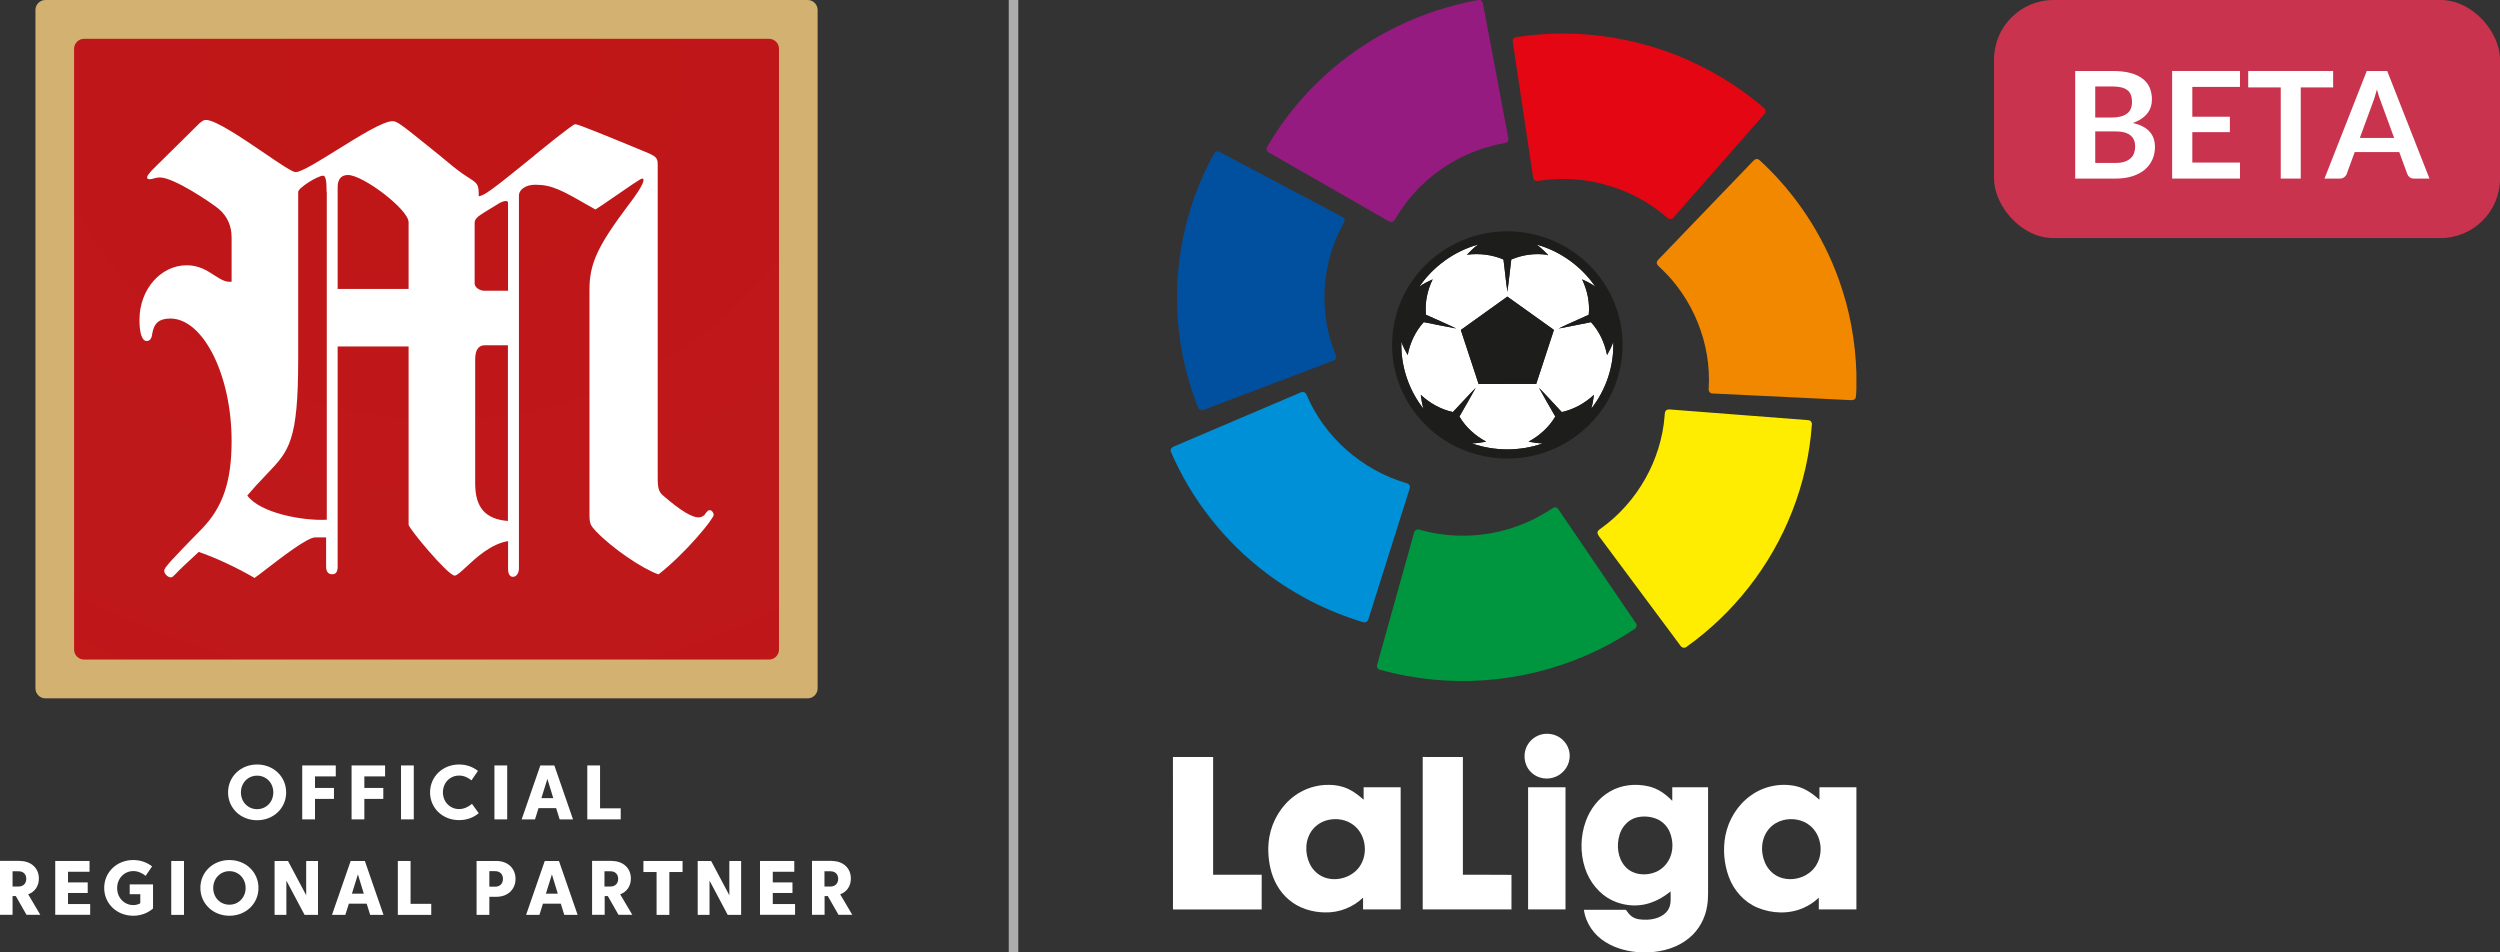 <svg width="84" height="32" viewBox="0 0 84 32" fill="none" xmlns="http://www.w3.org/2000/svg">
<rect x="0" y="0" width="84" height="32" fill="#333333" stroke="none"/>
<path d="M1.191 0.336C1.191 0.15 1.341 0 1.526 0H27.138C27.323 0 27.472 0.15 27.472 0.336V23.129C27.472 23.314 27.323 23.465 27.138 23.465H1.526C1.341 23.465 1.191 23.314 1.191 23.129V0.336Z" fill="#D3B271"/>
<path d="M2.489 1.639C2.489 1.454 2.639 1.304 2.824 1.304H25.84C26.024 1.304 26.174 1.454 26.174 1.639V21.825C26.174 22.011 26.024 22.161 25.84 22.161H2.824C2.639 22.161 2.489 22.011 2.489 21.825V1.639Z" fill="url(#paint0_radial_1237_40171)"/>
<path fill-rule="evenodd" clip-rule="evenodd" d="M11.345 11.642V19.033C11.345 19.194 11.303 19.295 11.16 19.295C11.017 19.295 10.957 19.194 10.957 19.033V18.057H10.591C10.329 18.057 9.484 18.709 8.946 19.123C8.774 19.256 8.633 19.364 8.554 19.419C7.962 19.074 7.227 18.729 6.677 18.545C6.579 18.637 6.489 18.72 6.407 18.796L6.407 18.796L6.407 18.796L6.407 18.796L6.407 18.796L6.407 18.796L6.407 18.796C6.235 18.955 6.101 19.079 6.007 19.175C5.972 19.21 5.942 19.241 5.916 19.269C5.835 19.354 5.789 19.401 5.744 19.401C5.642 19.401 5.517 19.281 5.517 19.175C5.517 19.074 5.744 18.83 6.784 17.767C7.495 17.035 7.782 16.161 7.782 14.817C7.782 12.599 6.825 10.703 5.725 10.703C5.36 10.703 5.175 10.845 5.115 11.214C5.097 11.398 5.014 11.458 4.93 11.458C4.769 11.458 4.686 11.191 4.686 10.744C4.686 9.727 5.397 8.913 6.275 8.913C6.683 8.913 6.96 9.092 7.198 9.247C7.401 9.378 7.576 9.492 7.782 9.465V7.978C7.782 7.592 7.639 7.265 7.352 7.021C7.107 6.819 5.845 5.963 5.374 5.963C5.284 5.963 5.218 5.981 5.16 5.998C5.114 6.011 5.072 6.022 5.028 6.022C4.967 6.022 4.944 6.004 4.944 5.963C4.944 5.91 4.977 5.871 5.068 5.763L5.106 5.719L6.714 4.131C6.729 4.12 6.742 4.11 6.755 4.101C6.812 4.058 6.849 4.03 6.918 4.03C7.243 4.03 8.144 4.642 8.881 5.143C9.391 5.49 9.823 5.783 9.931 5.783C10.126 5.783 10.704 5.423 11.33 5.033C12.069 4.573 12.873 4.071 13.193 4.071C13.345 4.071 13.501 4.197 14.546 5.04L14.546 5.04L14.76 5.212C14.81 5.252 14.873 5.305 14.945 5.365L14.945 5.365C15.163 5.547 15.462 5.798 15.74 5.967C16.068 6.17 16.086 6.211 16.086 6.598C16.29 6.556 16.516 6.395 17.796 5.355C18.161 5.051 19.243 4.172 19.326 4.172C19.427 4.172 20.324 4.541 21.65 5.088C22.038 5.249 22.099 5.291 22.099 5.535V16.064C22.099 16.409 22.14 16.534 22.283 16.653C22.893 17.183 23.263 17.385 23.466 17.385C23.526 17.385 23.61 17.362 23.67 17.302C23.771 17.16 23.795 17.141 23.855 17.141C23.915 17.141 23.979 17.224 23.979 17.302C23.979 17.427 23.064 18.563 22.126 19.3C21.558 19.097 20.578 18.425 20.028 17.855C19.843 17.652 19.806 17.611 19.806 17.265V9.727C19.806 8.853 20.088 8.259 21.11 6.897C21.641 6.207 21.678 5.999 21.576 5.999C21.527 5.999 21.066 6.318 20.649 6.606L20.649 6.606L20.649 6.606L20.649 6.606C20.366 6.801 20.104 6.982 20.005 7.04L19.876 6.965C18.878 6.393 18.553 6.207 17.986 6.207C17.662 6.207 17.436 6.368 17.436 6.575V19.097C17.436 19.258 17.352 19.382 17.232 19.382C17.131 19.382 17.071 19.281 17.071 19.12V18.181C16.497 18.274 15.994 18.741 15.658 19.054L15.658 19.054C15.479 19.219 15.348 19.341 15.277 19.341C15.056 19.341 13.729 17.753 13.729 17.629V11.642H11.345ZM10.975 6.45C10.975 6.041 10.934 5.903 10.855 5.903C10.675 5.903 10.019 6.312 10.019 6.45V12.088C10.019 14.823 9.707 15.15 9.002 15.891L8.96 15.935C8.632 16.281 8.554 16.363 8.309 16.649C8.738 17.238 10.162 17.505 10.98 17.463V6.45H10.975ZM13.729 9.709H11.345V6.289C11.345 6.022 11.465 5.88 11.691 5.88C12.2 5.88 13.729 7.039 13.729 7.467V9.709ZM17.07 6.814C17.07 6.773 17.052 6.754 16.987 6.754C16.927 6.754 16.826 6.796 16.761 6.837L16.294 7.122C16.031 7.283 15.948 7.366 15.948 7.49V9.525C15.948 9.667 16.133 9.769 16.276 9.769H17.07V6.814ZM16.294 11.6H17.066V17.505C16.313 17.445 15.966 17.058 15.966 16.244V12.07C15.966 11.766 16.072 11.6 16.294 11.6Z" fill="white"/>
<path d="M8.639 25.687C9.192 25.687 9.615 26.097 9.615 26.625C9.615 27.153 9.192 27.56 8.639 27.56C8.085 27.56 7.663 27.153 7.663 26.625C7.663 26.097 8.085 25.687 8.639 25.687ZM8.639 27.188C8.946 27.188 9.183 26.945 9.183 26.625C9.183 26.305 8.946 26.062 8.639 26.062C8.331 26.062 8.095 26.305 8.095 26.625C8.095 26.945 8.331 27.188 8.639 27.188Z" fill="white"/>
<path d="M10.155 25.719H11.282V26.087H10.584V26.475H11.221V26.843H10.584V27.531H10.155V25.719Z" fill="white"/>
<path d="M11.813 25.719H12.939V26.087H12.242V26.475H12.879V26.843H12.242V27.531H11.813V25.719Z" fill="white"/>
<path d="M13.903 25.719V27.531H13.474V25.719H13.903Z" fill="white"/>
<path d="M14.45 26.625C14.45 26.097 14.872 25.687 15.426 25.687C15.672 25.687 15.886 25.767 16.059 25.902L15.842 26.219C15.726 26.129 15.592 26.059 15.426 26.059C15.118 26.059 14.882 26.302 14.882 26.622C14.882 26.942 15.118 27.185 15.426 27.185C15.589 27.185 15.746 27.108 15.858 27.009L16.085 27.323C15.909 27.473 15.682 27.556 15.429 27.556C14.875 27.56 14.45 27.153 14.45 26.625Z" fill="white"/>
<path d="M17.042 25.719V27.531H16.613V25.719H17.042Z" fill="white"/>
<path d="M18.626 25.719L19.253 27.531H18.805L18.686 27.153H18.095L17.976 27.531H17.528L18.155 25.719H18.626ZM18.392 26.171L18.191 26.817H18.59L18.392 26.171Z" fill="white"/>
<path d="M19.733 25.719H20.162V27.16H20.856V27.531H19.733V25.719V25.719Z" fill="white"/>
<path d="M0.666 28.929C1.043 28.929 1.306 29.166 1.306 29.518C1.306 29.774 1.171 29.966 0.947 30.049L1.354 30.737H0.89L0.531 30.107H0.422V30.737H0V28.926H0.666V28.929ZM0.422 29.271V29.787H0.624C0.787 29.787 0.883 29.678 0.883 29.531C0.883 29.377 0.787 29.275 0.624 29.275H0.422V29.271Z" fill="white"/>
<path d="M1.856 28.929H3.008V29.291H2.285V29.649H2.947V30.004H2.285V30.376H3.03V30.737H1.856V28.929Z" fill="white"/>
<path d="M3.936 29.841C3.936 30.161 4.173 30.411 4.48 30.411C4.56 30.411 4.65 30.388 4.714 30.35V30.046H4.358V29.716H5.142V30.526C4.97 30.676 4.736 30.769 4.477 30.769C3.923 30.769 3.501 30.36 3.501 29.835C3.501 29.307 3.923 28.897 4.477 28.897C4.723 28.897 4.938 28.977 5.11 29.111L4.893 29.428C4.778 29.339 4.643 29.268 4.477 29.268C4.173 29.271 3.936 29.515 3.936 29.841Z" fill="white"/>
<path d="M6.182 28.929V30.74H5.754V28.929H6.182Z" fill="white"/>
<path d="M7.709 28.897C8.262 28.897 8.685 29.307 8.685 29.835C8.685 30.363 8.262 30.769 7.709 30.769C7.155 30.769 6.733 30.36 6.733 29.835C6.73 29.307 7.155 28.897 7.709 28.897ZM7.709 30.398C8.016 30.398 8.253 30.155 8.253 29.835C8.253 29.515 8.016 29.271 7.709 29.271C7.402 29.271 7.165 29.515 7.165 29.835C7.162 30.155 7.398 30.398 7.709 30.398Z" fill="white"/>
<path d="M9.226 28.929H9.677L10.288 30.081V28.929H10.685V30.74H10.234L9.622 29.588V30.74H9.226V28.929Z" fill="white"/>
<path d="M12.259 28.929L12.886 30.74H12.438L12.32 30.363H11.722L11.603 30.74H11.155L11.782 28.929H12.259ZM12.026 29.38L11.824 30.027H12.224L12.026 29.38Z" fill="white"/>
<path d="M13.367 28.929H13.795V30.369H14.49V30.74H13.367V28.929Z" fill="white"/>
<path d="M16.442 30.136V30.74H16.013V28.929H16.682C17.062 28.929 17.322 29.179 17.322 29.531C17.322 29.883 17.062 30.132 16.682 30.132H16.442V30.136ZM16.637 29.271H16.442V29.793H16.637C16.8 29.793 16.899 29.688 16.899 29.531C16.899 29.374 16.8 29.271 16.637 29.271Z" fill="white"/>
<path d="M18.781 28.929L19.408 30.74H18.96L18.842 30.363H18.243L18.125 30.74H17.677L18.304 28.929H18.781ZM18.544 29.38L18.342 30.027H18.742L18.544 29.38Z" fill="white"/>
<path d="M20.557 28.929C20.934 28.929 21.197 29.166 21.197 29.518C21.197 29.774 21.062 29.966 20.838 30.049L21.245 30.737H20.781L20.422 30.107H20.317V30.737H19.894V28.926H20.557V28.929ZM20.31 29.271V29.787H20.512C20.675 29.787 20.771 29.678 20.771 29.531C20.771 29.377 20.675 29.275 20.512 29.275H20.31V29.271Z" fill="white"/>
<path d="M22.064 29.3H21.619V28.929H22.934V29.3H22.49V30.74H22.061V29.3H22.064Z" fill="white"/>
<path d="M23.443 28.929H23.894L24.506 30.081V28.929H24.902V30.74H24.451L23.84 29.588V30.74H23.443V28.929Z" fill="white"/>
<path d="M25.536 28.929H26.688V29.291H25.965V29.649H26.627V30.004H25.965V30.376H26.714V30.737H25.536V28.929V28.929Z" fill="white"/>
<path d="M27.949 28.929C28.326 28.929 28.589 29.166 28.589 29.518C28.589 29.774 28.454 29.966 28.23 30.049L28.637 30.737H28.173L27.814 30.107H27.706V30.737H27.283V28.926H27.949V28.929ZM27.702 29.271V29.787H27.904C28.067 29.787 28.163 29.678 28.163 29.531C28.163 29.377 28.067 29.275 27.904 29.275H27.702V29.271Z" fill="white"/>
<path opacity="0.6" d="M34.214 0H33.894V32H34.214V0Z" fill="white"/>
<path d="M47.689 9.635C48.154 8.952 48.867 8.436 49.671 8.215C49.528 8.312 49.408 8.436 49.289 8.559C49.703 8.506 50.133 8.554 50.516 8.72C50.566 9.081 50.592 9.444 50.65 9.803C50.698 9.442 50.734 9.081 50.779 8.72C51.153 8.56 51.573 8.503 51.977 8.56L52.004 8.581C52.005 8.575 52.007 8.562 52.008 8.556C51.883 8.439 51.767 8.31 51.623 8.215C52.426 8.437 53.138 8.951 53.604 9.633C53.467 9.53 53.311 9.457 53.157 9.384C53.334 9.753 53.424 10.169 53.381 10.577C53.045 10.732 52.702 10.875 52.37 11.038C52.733 10.974 53.094 10.895 53.456 10.824C53.74 11.132 53.917 11.523 53.997 11.929C54.077 11.785 54.156 11.64 54.206 11.483C54.234 12.288 53.967 13.097 53.466 13.732C53.511 13.579 53.536 13.422 53.557 13.265C53.255 13.547 52.882 13.757 52.475 13.846C52.218 13.575 51.972 13.295 51.709 13.031C51.886 13.356 52.076 13.673 52.258 13.995C52.047 14.354 51.726 14.643 51.358 14.84C51.516 14.868 51.675 14.894 51.836 14.899C51.073 15.167 50.218 15.166 49.455 14.898C49.617 14.895 49.777 14.868 49.937 14.84C49.568 14.643 49.247 14.354 49.036 13.995C49.218 13.673 49.409 13.356 49.584 13.031C49.321 13.296 49.076 13.578 48.816 13.846C48.411 13.755 48.038 13.547 47.738 13.265C47.759 13.423 47.782 13.581 47.829 13.735C47.328 13.099 47.06 12.289 47.087 11.483C47.139 11.641 47.218 11.787 47.298 11.932C47.374 11.524 47.556 11.132 47.838 10.823C48.201 10.893 48.562 10.973 48.925 11.037C48.593 10.874 48.25 10.731 47.913 10.576C47.87 10.168 47.96 9.753 48.138 9.385C47.982 9.457 47.826 9.531 47.689 9.635V9.635ZM50.647 9.966C50.126 10.34 49.605 10.713 49.083 11.087C49.282 11.692 49.482 12.297 49.681 12.902C50.326 12.9 50.971 12.904 51.617 12.9C51.812 12.294 52.017 11.691 52.212 11.085C51.689 10.714 51.169 10.338 50.647 9.966V9.966Z" fill="white"/>
<path d="M49.667 0H49.744C49.786 0.037 49.827 0.079 49.831 0.139C50.113 1.635 50.397 3.131 50.678 4.628C50.702 4.703 50.658 4.793 50.575 4.803C50.003 4.904 49.446 5.092 48.936 5.37C48.087 5.828 47.367 6.519 46.888 7.349C46.858 7.402 46.817 7.462 46.748 7.46C46.655 7.442 46.579 7.382 46.498 7.339C45.216 6.604 43.934 5.869 42.652 5.135C42.598 5.106 42.544 5.053 42.559 4.986C42.591 4.891 42.655 4.811 42.704 4.724C43.701 3.09 45.182 1.752 46.913 0.905C47.781 0.476 48.713 0.176 49.667 0V0Z" fill="#951B80"/>
<path d="M52.247 1.131C53.661 1.095 55.081 1.353 56.39 1.879C57.397 2.285 58.34 2.848 59.169 3.544C59.216 3.584 59.267 3.62 59.306 3.667C59.342 3.725 59.321 3.799 59.274 3.844C58.264 4.993 57.254 6.142 56.245 7.292C56.213 7.325 56.178 7.364 56.128 7.362C56.064 7.367 56.02 7.314 55.975 7.279C54.831 6.295 53.241 5.841 51.74 6.07C51.684 6.076 51.618 6.097 51.568 6.058C51.527 6.035 51.516 5.986 51.51 5.943C51.293 4.502 51.078 3.06 50.861 1.619C50.85 1.536 50.832 1.454 50.828 1.37C50.826 1.307 50.881 1.255 50.942 1.248C51.374 1.181 51.81 1.143 52.247 1.131V1.131Z" fill="#E40613"/>
<path d="M40.844 5.105C40.897 5.074 40.957 5.092 41.006 5.119C42.372 5.844 43.74 6.565 45.106 7.29C45.193 7.329 45.192 7.44 45.14 7.507C44.405 8.826 44.297 10.465 44.854 11.866C44.872 11.925 44.914 11.989 44.88 12.05C44.847 12.113 44.769 12.125 44.71 12.152C43.29 12.689 41.872 13.229 40.453 13.767C40.394 13.794 40.313 13.79 40.276 13.73C40.229 13.641 40.2 13.543 40.163 13.45C39.407 11.416 39.348 9.142 39.986 7.07C40.183 6.422 40.449 5.794 40.772 5.198C40.792 5.164 40.81 5.127 40.844 5.105V5.105Z" fill="#01509F"/>
<path d="M58.972 5.357C59.025 5.325 59.09 5.349 59.131 5.39C60.328 6.49 61.245 7.882 61.788 9.403C62.15 10.408 62.343 11.47 62.375 12.535V13.079C62.368 13.174 62.37 13.271 62.351 13.365C62.327 13.434 62.246 13.451 62.181 13.444C60.635 13.368 59.088 13.298 57.542 13.221C57.446 13.224 57.396 13.126 57.413 13.042C57.502 11.546 56.891 10.025 55.786 8.996C55.742 8.953 55.687 8.912 55.669 8.851C55.658 8.793 55.699 8.746 55.736 8.707C56.759 7.644 57.782 6.581 58.804 5.517C58.859 5.463 58.907 5.401 58.972 5.357V5.357Z" fill="#F28800"/>
<path d="M50.151 7.804C51.259 7.657 52.422 8.016 53.246 8.762C53.971 9.405 54.434 10.327 54.507 11.287C54.589 12.253 54.276 13.244 53.654 13.993C53.029 14.758 52.096 15.268 51.106 15.38C50.023 15.513 48.89 15.164 48.077 14.443C47.342 13.806 46.869 12.883 46.789 11.92C46.712 11.069 46.937 10.195 47.417 9.484C48.026 8.57 49.05 7.937 50.151 7.804V7.804ZM47.689 9.635C47.826 9.531 47.982 9.457 48.138 9.385C47.96 9.753 47.87 10.168 47.913 10.576C48.25 10.731 48.593 10.874 48.925 11.037C48.562 10.973 48.201 10.893 47.838 10.824C47.556 11.132 47.374 11.524 47.298 11.932C47.218 11.787 47.139 11.641 47.087 11.484C47.06 12.289 47.328 13.099 47.829 13.735C47.782 13.581 47.759 13.423 47.738 13.265C48.038 13.547 48.411 13.755 48.816 13.846C49.076 13.578 49.321 13.296 49.584 13.031C49.409 13.356 49.218 13.673 49.036 13.995C49.247 14.354 49.568 14.643 49.937 14.84C49.777 14.868 49.617 14.895 49.455 14.898C50.218 15.166 51.073 15.167 51.836 14.899C51.675 14.894 51.516 14.868 51.358 14.84C51.726 14.643 52.047 14.354 52.258 13.995C52.076 13.673 51.886 13.356 51.709 13.031C51.972 13.295 52.219 13.575 52.475 13.846C52.882 13.757 53.255 13.547 53.557 13.265C53.536 13.422 53.512 13.579 53.466 13.732C53.967 13.097 54.234 12.288 54.206 11.484C54.156 11.64 54.077 11.785 53.997 11.929C53.917 11.523 53.74 11.132 53.456 10.824C53.094 10.895 52.733 10.974 52.37 11.038C52.702 10.875 53.045 10.732 53.381 10.577C53.424 10.169 53.334 9.753 53.157 9.384C53.311 9.457 53.467 9.53 53.604 9.633C53.139 8.951 52.426 8.437 51.623 8.215C51.767 8.31 51.883 8.439 52.008 8.556C52.007 8.562 52.005 8.575 52.004 8.581L51.977 8.56C51.573 8.503 51.153 8.56 50.779 8.72C50.734 9.081 50.698 9.442 50.65 9.803C50.592 9.444 50.566 9.081 50.516 8.72C50.133 8.554 49.703 8.506 49.29 8.559C49.408 8.436 49.528 8.312 49.671 8.215C48.867 8.436 48.154 8.952 47.689 9.635V9.635Z" fill="#1D1D1B"/>
<path d="M50.647 9.966C51.169 10.338 51.689 10.714 52.212 11.085C52.017 11.691 51.812 12.294 51.617 12.9C50.972 12.904 50.327 12.901 49.681 12.902C49.482 12.297 49.282 11.692 49.083 11.087C49.605 10.713 50.126 10.34 50.647 9.966V9.966Z" fill="#1D1D1B"/>
<path d="M43.702 13.187C43.791 13.136 43.888 13.199 43.911 13.289C44.51 14.69 45.766 15.797 47.243 16.23C47.332 16.243 47.402 16.329 47.364 16.417C46.904 17.879 46.441 19.339 45.979 20.8C45.963 20.891 45.862 20.936 45.78 20.898C44.611 20.546 43.508 19.985 42.54 19.25C41.137 18.19 40.02 16.766 39.334 15.159V15.096C39.362 15.05 39.404 15.015 39.456 14.996C40.872 14.395 42.286 13.788 43.702 13.187V13.187Z" fill="#0090D7"/>
<path d="M56.027 13.764C56.061 13.758 56.096 13.756 56.132 13.76C57.668 13.88 59.204 13.997 60.74 14.116C60.826 14.112 60.895 14.19 60.878 14.273C60.739 16.256 59.98 18.188 58.742 19.753C58.15 20.506 57.45 21.174 56.668 21.733C56.607 21.787 56.508 21.767 56.467 21.7C55.584 20.515 54.702 19.328 53.82 18.142C53.771 18.069 53.698 18.005 53.677 17.917C53.664 17.837 53.741 17.792 53.796 17.752C55.016 16.876 55.816 15.46 55.931 13.976C55.936 13.898 55.934 13.791 56.027 13.764V13.764Z" fill="#FEED01"/>
<path d="M52.2 17.056C52.269 17.023 52.342 17.073 52.375 17.133C53.237 18.401 54.102 19.667 54.963 20.936C55.037 21.026 54.957 21.133 54.867 21.17C52.909 22.472 50.486 23.067 48.138 22.833C47.54 22.774 46.947 22.665 46.368 22.505C46.289 22.49 46.245 22.402 46.274 22.33C46.685 20.853 47.1 19.378 47.512 17.902C47.527 17.808 47.633 17.765 47.716 17.804C48.864 18.128 50.121 18.047 51.219 17.586C51.565 17.446 51.887 17.257 52.2 17.056V17.056Z" fill="#00963F"/>
<path d="M39.411 25.435C39.861 25.434 40.311 25.435 40.761 25.435C40.761 26.754 40.761 28.073 40.761 29.392C41.305 29.392 41.849 29.392 42.393 29.392C42.393 29.781 42.395 30.17 42.392 30.558C41.399 30.558 40.405 30.558 39.412 30.558C39.41 28.85 39.411 27.143 39.411 25.435V25.435Z" fill="white"/>
<path d="M47.803 25.434C48.253 25.435 48.703 25.435 49.153 25.435C49.153 26.754 49.153 28.073 49.153 29.392C49.697 29.394 50.242 29.389 50.786 29.395C50.785 29.782 50.786 30.169 50.785 30.557C49.791 30.556 48.797 30.556 47.803 30.556C47.803 28.849 47.803 27.142 47.803 25.434V25.434Z" fill="white"/>
<path d="M43.498 26.739C43.831 26.494 44.248 26.362 44.664 26.372C44.912 26.374 45.163 26.429 45.381 26.55C45.541 26.636 45.682 26.751 45.818 26.87C45.818 26.73 45.818 26.591 45.818 26.452C46.233 26.452 46.647 26.452 47.062 26.452C47.062 27.82 47.062 29.188 47.062 30.556C46.641 30.557 46.22 30.556 45.799 30.556C45.799 30.424 45.798 30.292 45.799 30.16C45.464 30.485 44.994 30.669 44.524 30.657C44.089 30.654 43.647 30.518 43.313 30.236C42.985 29.965 42.777 29.574 42.684 29.166C42.608 28.82 42.59 28.46 42.652 28.112C42.75 27.573 43.05 27.066 43.498 26.739V26.739ZM44.624 27.551C44.419 27.598 44.229 27.713 44.1 27.878C43.849 28.196 43.834 28.653 44.002 29.012C44.115 29.262 44.348 29.46 44.622 29.517C45.04 29.608 45.516 29.422 45.726 29.047C45.971 28.622 45.875 28.019 45.475 27.719C45.238 27.536 44.914 27.484 44.624 27.551V27.551Z" fill="white"/>
<path d="M54.094 26.594C54.481 26.368 54.958 26.32 55.391 26.421C55.703 26.491 55.971 26.683 56.188 26.91C56.188 26.757 56.188 26.604 56.188 26.452C56.589 26.452 56.99 26.451 57.391 26.452C57.391 27.497 57.391 28.542 57.391 29.587C57.386 29.87 57.407 30.154 57.361 30.434C57.298 30.852 57.085 31.248 56.754 31.518C56.377 31.832 55.881 31.976 55.395 32H55.141C54.726 31.979 54.306 31.879 53.952 31.658C53.561 31.423 53.279 31.018 53.219 30.569C53.689 30.569 54.159 30.568 54.629 30.569C54.689 30.654 54.752 30.743 54.842 30.802C54.991 30.902 55.18 30.905 55.353 30.902C55.606 30.889 55.884 30.807 56.035 30.591C56.166 30.404 56.133 30.166 56.13 29.951C55.877 30.161 55.578 30.321 55.254 30.39C54.893 30.464 54.508 30.412 54.177 30.255C53.73 30.043 53.406 29.628 53.256 29.168C53.089 28.656 53.101 28.09 53.285 27.585C53.434 27.179 53.713 26.812 54.094 26.594V26.594ZM54.976 27.471C54.703 27.546 54.499 27.779 54.419 28.042C54.307 28.401 54.351 28.83 54.609 29.119C54.859 29.4 55.299 29.443 55.635 29.299C55.839 29.212 56.005 29.045 56.098 28.846C56.229 28.573 56.219 28.246 56.108 27.968C56.024 27.757 55.85 27.582 55.633 27.503C55.425 27.427 55.191 27.413 54.976 27.471Z" fill="white"/>
<path d="M58.834 26.724C59.268 26.412 59.839 26.297 60.361 26.419C60.658 26.49 60.91 26.671 61.133 26.87C61.133 26.731 61.133 26.591 61.133 26.452C61.547 26.452 61.961 26.452 62.375 26.452V30.557C61.954 30.556 61.533 30.557 61.112 30.556C61.112 30.425 61.111 30.293 61.112 30.162C60.964 30.302 60.792 30.42 60.604 30.502C60.116 30.722 59.536 30.701 59.047 30.495C58.599 30.306 58.255 29.916 58.09 29.467C57.927 29.027 57.886 28.541 57.972 28.081C58.076 27.544 58.382 27.043 58.834 26.724V26.724ZM59.92 27.555C59.742 27.599 59.578 27.694 59.456 27.829C59.175 28.136 59.141 28.607 59.3 28.978C59.399 29.215 59.597 29.412 59.845 29.492C60.26 29.626 60.758 29.469 61.001 29.108C61.288 28.689 61.211 28.055 60.808 27.734C60.564 27.536 60.222 27.48 59.92 27.555V27.555Z" fill="white"/>
<path d="M51.81 24.673C52.017 24.628 52.243 24.667 52.417 24.787C52.643 24.937 52.772 25.215 52.737 25.481C52.707 25.79 52.465 26.063 52.161 26.135C51.895 26.205 51.593 26.121 51.413 25.914C51.194 25.673 51.162 25.292 51.333 25.018C51.437 24.846 51.612 24.718 51.81 24.673Z" fill="white"/>
<path d="M51.344 26.452C51.763 26.452 52.182 26.452 52.601 26.452V30.556C52.182 30.556 51.763 30.557 51.344 30.556C51.344 29.188 51.344 27.82 51.344 26.452Z" fill="white"/>
<rect x="67" width="17" height="8" rx="2" fill="#C9334E"/>
<path d="M69.727 6V2.385H70.975C71.212 2.385 71.413 2.407 71.58 2.452C71.748 2.497 71.886 2.562 71.992 2.645C72.101 2.728 72.18 2.829 72.23 2.947C72.28 3.066 72.305 3.199 72.305 3.347C72.305 3.432 72.292 3.514 72.267 3.592C72.242 3.669 72.203 3.742 72.15 3.81C72.098 3.877 72.031 3.937 71.95 3.992C71.87 4.047 71.774 4.094 71.662 4.132C72.159 4.244 72.407 4.512 72.407 4.937C72.407 5.091 72.378 5.232 72.32 5.362C72.261 5.492 72.177 5.605 72.065 5.7C71.953 5.793 71.816 5.867 71.652 5.92C71.489 5.973 71.302 6 71.092 6H69.727ZM70.4 4.415V5.475H71.082C71.207 5.475 71.311 5.46 71.395 5.43C71.48 5.4 71.547 5.36 71.597 5.31C71.649 5.26 71.686 5.202 71.707 5.135C71.731 5.068 71.742 4.997 71.742 4.922C71.742 4.844 71.73 4.774 71.705 4.712C71.68 4.649 71.641 4.596 71.587 4.552C71.534 4.507 71.466 4.473 71.382 4.45C71.299 4.427 71.198 4.415 71.08 4.415H70.4ZM70.4 3.95H70.937C71.166 3.95 71.339 3.908 71.457 3.825C71.576 3.742 71.635 3.609 71.635 3.427C71.635 3.239 71.582 3.105 71.475 3.025C71.368 2.945 71.201 2.905 70.975 2.905H70.4V3.95Z" fill="white"/>
<path d="M75.264 2.385V2.92H73.662V3.922H74.924V4.44H73.662V5.462H75.264V6H72.984V2.385H75.264Z" fill="white"/>
<path d="M78.393 2.385V2.937H77.305V6H76.633V2.937H75.54V2.385H78.393Z" fill="white"/>
<path d="M81.63 6H81.11C81.052 6 81.004 5.986 80.965 5.957C80.929 5.927 80.902 5.891 80.885 5.847L80.615 5.11H79.118L78.848 5.847C78.835 5.886 78.808 5.921 78.768 5.952C78.73 5.984 78.682 6 78.625 6H78.103L79.523 2.385H80.21L81.63 6ZM79.29 4.635H80.443L80.003 3.432C79.983 3.379 79.96 3.317 79.935 3.245C79.912 3.172 79.889 3.092 79.865 3.007C79.842 3.092 79.819 3.172 79.795 3.245C79.774 3.318 79.752 3.382 79.73 3.437L79.29 4.635Z" fill="white"/>
<defs>
<radialGradient id="paint0_radial_1237_40171" cx="0" cy="0" r="1" gradientUnits="userSpaceOnUse" gradientTransform="translate(14.853 2.405) scale(42.051 37.03)">
<stop stop-color="#C01617"/>
<stop offset="0.505" stop-color="#BE181B"/>
<stop offset="1" stop-color="#C7120C"/>
</radialGradient>
</defs>
</svg>
